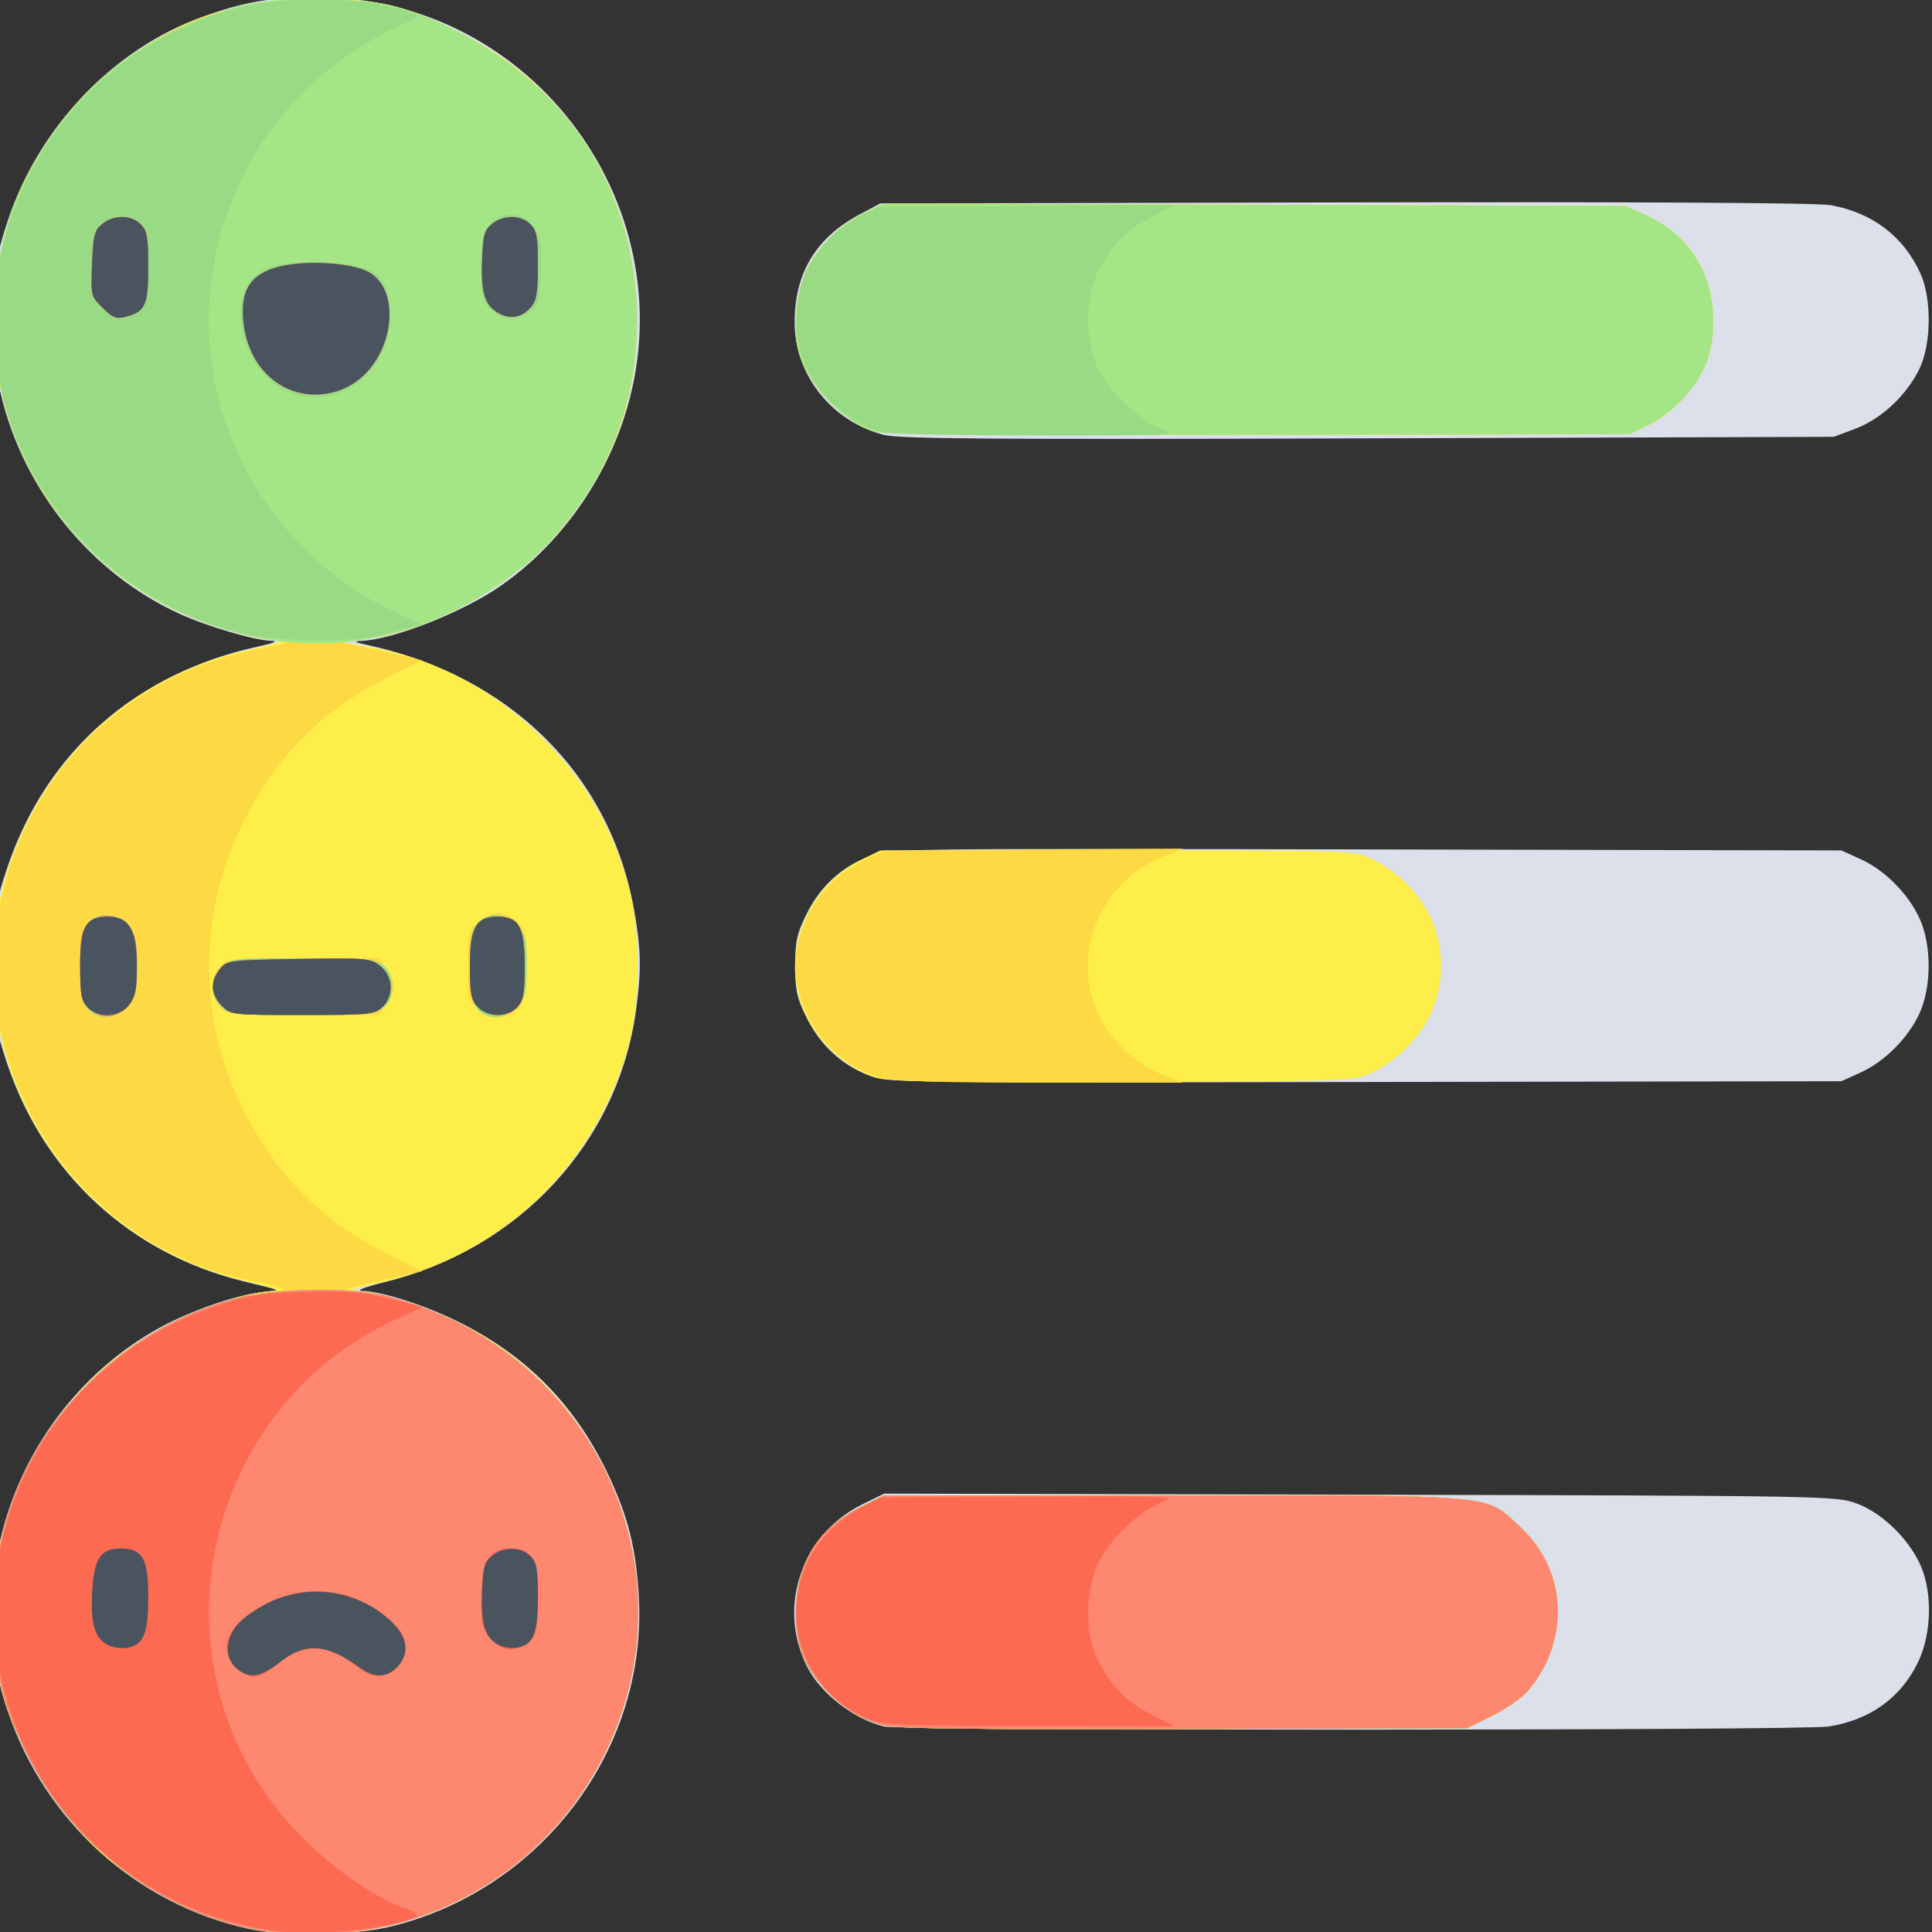 <?xml version="1.0" encoding="UTF-8" standalone="no"?>
<!-- Created with Inkscape (http://www.inkscape.org/) -->

<svg
   version="1.1"
   id="svg2"
   width="24"
   height="24"
   viewBox="0 0 24 24"
   sodipodi:docname="rating_24px.svg"
   inkscape:version="1.2.1 (9c6d41e410, 2022-07-14)"
   xml:space="preserve"
   xmlns:inkscape="http://www.inkscape.org/namespaces/inkscape"
   xmlns:sodipodi="http://sodipodi.sourceforge.net/DTD/sodipodi-0.dtd"
   xmlns="http://www.w3.org/2000/svg"
   xmlns:svg="http://www.w3.org/2000/svg"><rect x="0" y="0" width="24" height="24" fill="#333333" stroke="none"/><defs
     id="defs6" /><sodipodi:namedview
     id="namedview4"
     pagecolor="#ffffff"
     bordercolor="#666666"
     borderopacity="1.0"
     inkscape:pageshadow="2"
     inkscape:pageopacity="0.0"
     inkscape:pagecheckerboard="0"
     showgrid="false"
     fit-margin-top="0"
     fit-margin-left="0"
     fit-margin-right="0"
     fit-margin-bottom="0"
     inkscape:zoom="4.0000002"
     inkscape:cx="26.124999"
     inkscape:cy="37.999998"
     inkscape:window-width="1920"
     inkscape:window-height="1137"
     inkscape:window-x="1912"
     inkscape:window-y="-8"
     inkscape:window-maximized="1"
     inkscape:current-layer="g8"
     inkscape:showpageshadow="2"
     inkscape:deskcolor="#d1d1d1" /><g
     inkscape:groupmode="layer"
     inkscape:label="Image"
     id="g8"
     transform="translate(-39.42,-0.512)"><g
       id="g1782"
       transform="matrix(0.047,0,0,0.047,78.339,14.029)"><path
         style="fill:#dbe0ea"
         d="m -762.397,222.208 c -29.418,-6.406 -53.819,-28.417 -63.508,-57.288 -2.848,-8.486 -3.332,-11.45 -3.754,-22.966 -0.41,-11.214 -0.151,-14.662 1.705,-22.694 5.472,-23.682 21.069,-44.386 42.167,-55.975 7.875,-4.326 19.199,-8.314 26.275,-9.253 l 5.129,-0.681 -9.436,-2.315 c -29.733,-7.295 -52.542,-28.295 -62.301,-57.36 -3.074,-9.154 -3.19,-10.101 -3.19,-26 0,-15.899 0.116,-16.846 3.19,-26 10.225,-30.452 33.966,-51.38 66.237,-58.388 4.266,-0.926 5.462,-1.446 3.48,-1.512 -4.471,-0.149 -16.742,-3.746 -23.994,-7.034 -23.598,-10.7 -41.598,-32.862 -47.526,-58.515 -1.89,-8.18 -2.148,-11.567 -1.736,-22.828 0.421,-11.517 0.906,-14.48 3.754,-22.966 8.251,-24.586 27.844,-45.075 51.177,-53.518 11.275,-4.08 18.099,-5.24 30.778,-5.231 57.203,0.038 98.493,56.692 80.893,110.993 -5.89,18.172 -17.963,34.524 -33.154,44.904 -9.972,6.813 -27.989,13.866 -36.318,14.217 -2.241,0.094 -1.886,0.331 1.644,1.097 37.917,8.233 64.23,34.491 70.48,70.331 1.797,10.307 1.889,15.588 0.456,26.13 -4.76,35 -30.754,63.138 -66.436,71.917 -4.95,1.218 -7.715,2.257 -6.144,2.31 5.107,0.171 14.963,3.174 23.488,7.156 19.515,9.116 33.101,22.742 42.143,42.266 4.919,10.621 6.946,18.86 7.67,31.173 2.383,40.551 -25.699,77.869 -65.839,87.492 -9.784,2.346 -27.839,2.607 -37.331,0.54 z m 168.014,-53.47 c -8.093,-1.979 -16.771,-8.726 -20.371,-15.838 -7.986,-15.777 -1.407,-35.029 14.669,-42.923 l 5.703,-2.8 125.809,0.286 c 123.647,0.281 125.903,0.321 131.239,2.318 6.473,2.422 13.178,8.743 16.534,15.587 3.582,7.305 3.412,18.785 -0.393,26.533 -4.566,9.298 -12.576,15.043 -23.457,16.825 -6.749,1.105 -245.214,1.117 -249.732,0.012 z m -4.076,-172.111 c -7.152,-2.763 -12.775,-7.964 -16.356,-15.13 -2.625,-5.253 -3.068,-7.25 -3.068,-13.821 0,-6.571 0.443,-8.567 3.068,-13.821 3.649,-7.303 9.258,-12.409 16.68,-15.186 5.337,-1.997 7.045,-2.02 131.079,-1.758 l 125.672,0.265 5.099,2.308 c 6.37,2.883 12.612,9.17 15.583,15.692 3.18,6.982 3.18,18.018 0,25 -2.97,6.522 -9.213,12.808 -15.583,15.692 l -5.099,2.308 -126,0.206 c -123.026,0.201 -126.12,0.16 -131.076,-1.755 z m 3.983,-169.279 c -13.741,-3.546 -23.452,-15.718 -23.559,-29.528 -0.102,-13.168 5.633,-22.672 17.436,-28.894 l 5.217,-2.75 122.92,-0.269 c 79.392,-0.174 124.848,0.087 128.365,0.737 10.96,2.026 19.116,8.225 23.563,17.91 3.092,6.734 2.966,18.842 -0.265,25.431 -3.419,6.973 -10.048,13.158 -16.844,15.716 l -5.739,2.16 -123,0.401 c -99.389,0.324 -123.978,0.148 -128.093,-0.914 z"
         id="path1798" /><path
         style="fill:#fdee49"
         d="m -759.646,222.566 c -12.553,-2.091 -27.693,-9.101 -38.879,-18.002 -12.428,-9.89 -24.587,-28.593 -28.856,-44.388 -2.218,-8.207 -3.05,-26.488 -1.596,-35.081 3.726,-22.026 16.194,-42.534 33.765,-55.538 10.744,-7.952 30.138,-15.73 39.767,-15.95 1.684,-0.038 -1.599,-1.148 -7.295,-2.466 -59.205,-13.697 -86.109,-80.712 -52.614,-131.052 12.45,-18.711 31.709,-31.541 54.471,-36.289 5.225,-1.09 8.109,-2.013 6.41,-2.052 -5.341,-0.123 -18.612,-3.962 -26.321,-7.614 -40.94,-19.397 -59.264,-65.495 -43.152,-108.558 4.354,-11.638 14.632,-25.927 24.253,-33.719 17.572,-14.232 32.865,-19.661 55.311,-19.638 16.636,0.017 22.369,1.321 37,8.419 29.692,14.403 47.654,43.225 47.654,76.468 0,20.873 -6.081,37.781 -19.649,54.63 -11.974,14.87 -34.908,27.747 -52.775,29.634 l -6.23,0.658 7.766,1.319 c 16.281,2.764 31.65,10.55 44.078,22.331 12.443,11.795 20.404,25.144 24.749,41.5 2.981,11.222 2.981,29.778 0,41 -8.626,32.477 -34.171,56.669 -67.084,63.533 -5.462,1.139 -7.307,1.809 -5.153,1.871 4.731,0.135 13.541,2.548 21.918,6.003 44.991,18.553 65.347,71.734 44.246,115.593 -14.356,29.839 -44.672,48.8 -77.358,48.383 -5.039,-0.064 -11.53,-0.511 -14.424,-0.994 z m 164.713,-54.228 c -6.17,-1.697 -11.119,-4.911 -15.868,-10.305 -5.383,-6.115 -7.456,-12.68 -6.864,-21.736 0.769,-11.779 6.427,-20.289 17.004,-25.574 l 6.097,-3.047 h 76.662 c 86.898,0 82.112,-0.423 91.422,8.086 12.658,11.569 13.593,30.155 2.194,43.632 -1.497,1.77 -5.721,4.695 -9.387,6.5 l -6.666,3.282 -75.023,0.206 c -57.493,0.158 -76.086,-0.086 -79.572,-1.044 z m -1.657,-171.095 c -8.386,-2.651 -16.175,-10.118 -19.395,-18.593 -5.623,-14.797 1.241,-31.947 15.618,-39.021 l 4.984,-2.453 h 62.5 c 61.73,0 62.557,0.026 67.122,2.137 6.635,3.068 12.397,8.684 15.598,15.202 3.959,8.061 3.959,18.26 0,26.321 -3.201,6.519 -8.963,12.134 -15.598,15.202 -4.546,2.102 -5.636,2.141 -65.622,2.336 -48.42,0.157 -61.868,-0.076 -65.207,-1.132 z m 0.072,-170.648 c -8.689,-2.539 -18.02,-12.234 -20.462,-21.261 -1.705,-6.302 -0.639,-16.288 2.372,-22.221 3.047,-6.003 9.2,-11.838 15.603,-14.799 l 4.622,-2.137 98,0.338 98,0.338 5.046,2.263 c 7.077,3.174 11.914,7.761 15.164,14.379 3.766,7.669 3.944,19.208 0.407,26.418 -3.058,6.232 -8.625,11.854 -14.701,14.845 l -4.915,2.419 -98,0.167 c -56.951,0.097 -99.313,-0.217 -101.135,-0.749 z"
         id="path1796" /><path
         style="fill:#fdd944"
         d="m -759.646,222.566 c -12.553,-2.091 -27.693,-9.101 -38.879,-18.002 -12.428,-9.89 -24.587,-28.593 -28.856,-44.388 -2.218,-8.207 -3.05,-26.488 -1.596,-35.081 3.726,-22.026 16.194,-42.534 33.765,-55.538 10.792,-7.987 30.363,-15.817 39.767,-15.911 4.293,-0.043 1.395,-1.528 -4.697,-2.408 -2.617,-0.378 -7.903,-1.756 -11.745,-3.063 -37.944,-12.905 -62.233,-51.664 -57.061,-91.052 4.924,-37.5 33.02,-66.758 70.478,-73.392 6.704,-1.187 8.357,-2.055 3.914,-2.055 -5.063,0 -18.424,-3.841 -26.238,-7.543 -40.94,-19.397 -59.264,-65.495 -43.152,-108.558 4.354,-11.638 14.632,-25.927 24.253,-33.719 17.572,-14.232 32.865,-19.661 55.311,-19.638 16.636,0.017 22.369,1.321 37,8.419 29.692,14.403 47.654,43.225 47.654,76.468 0,20.873 -6.081,37.781 -19.649,54.63 -11.973,14.868 -34.899,27.743 -52.775,29.636 -5.261,0.557 -5.763,0.766 -3.23,1.343 1.65,0.376 6.572,1.479 10.938,2.452 l 7.938,1.769 -7.438,3.651 c -19.149,9.399 -31.652,21.968 -40.678,40.894 -10.899,22.853 -10.899,49.539 0,72.393 9.027,18.926 21.529,31.496 40.678,40.894 l 7.438,3.651 -7.938,1.753 c -4.366,0.964 -9.063,2.112 -10.438,2.551 -2.328,0.742 -2.27,0.802 0.856,0.876 4.699,0.111 13.498,2.514 21.918,5.985 44.991,18.553 65.347,71.734 44.246,115.593 -14.356,29.839 -44.672,48.8 -77.358,48.383 -5.039,-0.064 -11.53,-0.511 -14.424,-0.994 z m 164.713,-54.228 c -6.17,-1.697 -11.119,-4.911 -15.868,-10.305 -5.383,-6.115 -7.456,-12.68 -6.864,-21.736 0.769,-11.779 6.427,-20.289 17.004,-25.574 l 6.097,-3.047 h 76.662 c 86.898,0 82.112,-0.423 91.422,8.086 12.658,11.569 13.593,30.155 2.194,43.632 -1.497,1.77 -5.721,4.695 -9.387,6.5 l -6.666,3.282 -75.023,0.206 c -57.493,0.158 -76.086,-0.086 -79.572,-1.044 z m -0.278,-171.095 c -9.788,-2.631 -18.346,-11.198 -21.286,-21.309 -4.105,-14.121 2.831,-29.29 16.453,-35.979 l 5.661,-2.78 39.5,-0.227 39.5,-0.227 -5.143,2.007 c -16.865,6.581 -24.839,26.3 -17.05,42.161 3.38,6.883 10.022,13 17.05,15.703 l 5.143,1.978 -37.5,-0.015 c -27.545,-0.011 -38.782,-0.36 -42.328,-1.313 z m -106.259,-17.888 c -2.824,-2.429 -2.913,-2.787 -2.913,-11.679 0,-8.811 0.111,-9.268 2.806,-11.587 3.583,-3.082 7.131,-3.068 10.24,0.041 2.24,2.24 2.455,3.236 2.455,11.389 0,10.097 -1.255,12.717 -6.587,13.746 -2.397,0.462 -3.738,0.035 -6,-1.91 z m -68.413,-0.679 c -1.238,-1.238 -2,-3.333 -2,-5.5 0,-2.167 0.762,-4.262 2,-5.5 1.866,-1.866 3.333,-2 21.927,-2 h 19.927 l 2.073,2.635 c 2.63,3.343 2.63,6.387 0,9.73 l -2.073,2.635 h -19.927 c -18.594,0 -20.061,-0.134 -21.927,-2 z m 173.365,-152.082 c -8.689,-2.539 -18.02,-12.234 -20.462,-21.261 -1.705,-6.302 -0.639,-16.288 2.372,-22.221 3.047,-6.003 9.2,-11.838 15.603,-14.799 l 4.622,-2.137 98,0.338 98,0.338 5.046,2.263 c 7.077,3.174 11.914,7.761 15.164,14.379 3.766,7.669 3.944,19.208 0.407,26.418 -3.058,6.232 -8.625,11.854 -14.701,14.845 l -4.915,2.419 -98,0.167 c -56.951,0.097 -99.313,-0.217 -101.135,-0.749 z"
         id="path1794" /><path
         style="fill:#a4e686"
         d="m -759.646,222.566 c -25.804,-4.299 -49.885,-22.731 -61.692,-47.219 -5.807,-12.045 -7.544,-18.846 -8.237,-32.251 -1.25,-24.197 6.412,-45.531 22.477,-62.584 11.845,-12.573 25.39,-20.763 41.245,-24.937 10.611,-2.794 30.95,-3.064 40.529,-0.539 53.684,14.152 80.988,71.24 57.461,120.142 -14.356,29.839 -44.672,48.8 -77.358,48.383 -5.039,-0.064 -11.53,-0.511 -14.424,-0.994 z m 164.713,-54.228 c -6.17,-1.697 -11.119,-4.911 -15.868,-10.305 -5.383,-6.115 -7.456,-12.68 -6.864,-21.736 0.769,-11.779 6.427,-20.289 17.004,-25.574 l 6.097,-3.047 h 76.662 c 86.898,0 82.112,-0.423 91.422,8.086 12.658,11.569 13.593,30.155 2.194,43.632 -1.497,1.77 -5.721,4.695 -9.387,6.5 l -6.666,3.282 -75.023,0.206 c -57.493,0.158 -76.086,-0.086 -79.572,-1.044 z M -802.568,-19.339 c -3.401,-1.356 -4.315,-4.174 -4.315,-13.307 0,-6.727 0.377,-8.92 1.844,-10.732 2.669,-3.296 7.777,-3.086 10.814,0.445 2.028,2.357 2.342,3.78 2.342,10.611 0,6.781 -0.316,8.236 -2.25,10.363 -2.68,2.947 -5.453,3.809 -8.435,2.62 z m 103,0 c -3.401,-1.356 -4.315,-4.174 -4.315,-13.307 0,-6.727 0.377,-8.92 1.844,-10.732 2.669,-3.296 7.777,-3.086 10.814,0.445 2.028,2.357 2.342,3.78 2.342,10.611 0,6.781 -0.316,8.236 -2.25,10.363 -2.68,2.947 -5.453,3.809 -8.435,2.62 z m -70.141,-2.298 c -2.884,-3.07 -2.772,-7.179 0.28,-10.231 2.433,-2.433 2.619,-2.455 21.389,-2.455 17.01,0 19.17,0.19 21.245,1.871 3.211,2.6 3.211,8.658 0,11.258 -2.079,1.683 -4.242,1.871 -21.526,1.871 -18.792,0 -19.263,-0.051 -21.389,-2.314 z m 11.167,-97.165 c -43.298,-7.857 -73.203,-44.883 -71.051,-87.969 0.77,-15.424 4.313,-27.591 11.47,-39.388 12.558,-20.701 29.486,-33.296 53.739,-39.982 8.546,-2.356 31.643,-2.27 40.5,0.151 16.942,4.631 34.709,16.171 45.718,29.693 18.795,23.087 23.812,56.812 12.614,84.803 -5.638,14.093 -15.073,26.711 -26.47,35.402 -20.073,15.306 -43.662,21.438 -66.52,17.29 z m 162.023,-54.602 c -8.689,-2.539 -18.02,-12.234 -20.462,-21.261 -1.705,-6.302 -0.639,-16.288 2.372,-22.221 3.047,-6.003 9.2,-11.838 15.603,-14.799 l 4.622,-2.137 98,0.338 98,0.338 5.046,2.263 c 7.077,3.174 11.914,7.761 15.164,14.379 3.766,7.669 3.944,19.208 0.407,26.418 -3.058,6.232 -8.625,11.854 -14.701,14.845 l -4.915,2.419 -98,0.167 c -56.951,0.097 -99.313,-0.217 -101.135,-0.749 z"
         id="path1792" /><path
         style="fill:#99da85"
         d="m -759.646,222.566 c -25.804,-4.299 -49.885,-22.731 -61.692,-47.219 -5.807,-12.045 -7.544,-18.846 -8.237,-32.251 -1.25,-24.197 6.412,-45.531 22.477,-62.584 11.845,-12.573 25.39,-20.763 41.245,-24.937 10.611,-2.794 30.95,-3.064 40.529,-0.539 53.684,14.152 80.988,71.24 57.461,120.142 -14.356,29.839 -44.672,48.8 -77.358,48.383 -5.039,-0.064 -11.53,-0.511 -14.424,-0.994 z m 164.713,-54.228 c -6.17,-1.697 -11.119,-4.911 -15.868,-10.305 -5.383,-6.115 -7.456,-12.68 -6.864,-21.736 0.769,-11.779 6.427,-20.289 17.004,-25.574 l 6.097,-3.047 h 76.662 c 86.898,0 82.112,-0.423 91.422,8.086 12.658,11.569 13.593,30.155 2.194,43.632 -1.497,1.77 -5.721,4.695 -9.387,6.5 l -6.666,3.282 -75.023,0.206 c -57.493,0.158 -76.086,-0.086 -79.572,-1.044 z M -802.568,-19.339 c -3.401,-1.356 -4.315,-4.174 -4.315,-13.307 0,-6.727 0.377,-8.92 1.844,-10.732 2.669,-3.296 7.777,-3.086 10.814,0.445 2.028,2.357 2.342,3.78 2.342,10.611 0,6.781 -0.316,8.236 -2.25,10.363 -2.68,2.947 -5.453,3.809 -8.435,2.62 z m 103,0 c -3.401,-1.356 -4.315,-4.174 -4.315,-13.307 0,-6.727 0.377,-8.92 1.844,-10.732 2.669,-3.296 7.777,-3.086 10.814,0.445 2.028,2.357 2.342,3.78 2.342,10.611 0,6.781 -0.316,8.236 -2.25,10.363 -2.68,2.947 -5.453,3.809 -8.435,2.62 z m -70.141,-2.298 c -2.884,-3.07 -2.772,-7.179 0.28,-10.231 2.433,-2.433 2.619,-2.455 21.389,-2.455 17.01,0 19.17,0.19 21.245,1.871 3.211,2.6 3.211,8.658 0,11.258 -2.079,1.683 -4.242,1.871 -21.526,1.871 -18.792,0 -19.263,-0.051 -21.389,-2.314 z m 7.326,-98.165 c -32.606,-7.174 -58.514,-33.255 -65.586,-66.021 -2.046,-9.479 -1.554,-28.49 0.984,-38 8.174,-30.635 30.968,-53.429 61.603,-61.603 10.595,-2.827 28.684,-3.071 39.75,-0.536 4.263,0.976 7.75,2.151 7.75,2.609 0,0.459 -1.462,1.344 -3.25,1.967 -5.294,1.845 -16.296,8.767 -22.339,14.056 -36.321,31.783 -39.405,86.688 -6.846,121.855 7.984,8.624 16.558,14.945 26.547,19.572 l 7.316,3.389 -3.964,1.051 c -9.854,2.613 -13.69,3.089 -24.464,3.037 -6.325,-0.03 -14.2,-0.649 -17.5,-1.375 z m 168,-53.459 c -8.56,-2.093 -16.823,-9.108 -20.686,-17.562 -3.148,-6.89 -3.175,-18.103 -0.059,-24.5 3.28,-6.733 7.422,-11.229 13.389,-14.534 l 5.356,-2.966 39.499,-0.294 39.499,-0.294 -6.234,3.115 c -6.705,3.35 -10.954,7.745 -14.449,14.943 -3.341,6.882 -3.143,18.75 0.427,25.638 3.233,6.238 11.33,13.719 17.033,15.738 3.886,1.376 1.216,1.494 -33.275,1.473 -20.625,-0.013 -38.85,-0.354 -40.5,-0.757 z m -156.453,-10.367 c -11.794,-3.76 -18.045,-22.851 -10.088,-30.808 3.298,-3.298 8.846,-4.307 20.35,-3.7 12.28,0.648 15.713,3.739 15.669,14.109 -0.038,9.024 -5.113,16.773 -13.196,20.15 -4.229,1.766 -7.757,1.835 -12.735,0.248 z m 52.407,-22.15 c -2.237,-2.237 -2.455,-3.241 -2.455,-11.311 0,-7.424 0.318,-9.198 1.966,-10.967 2.61,-2.802 5.212,-3.53 8.349,-2.337 4.688,1.782 5.931,5.068 5.538,14.641 -0.313,7.61 -0.627,8.828 -2.714,10.518 -3.287,2.661 -7.705,2.437 -10.685,-0.543 z"
         id="path1790" /><path
         style="fill:#fd876f"
         d="m -759.646,222.566 c -25.804,-4.299 -49.885,-22.731 -61.692,-47.219 -5.807,-12.045 -7.544,-18.846 -8.237,-32.251 -1.25,-24.197 6.412,-45.531 22.477,-62.584 11.845,-12.573 25.39,-20.763 41.245,-24.937 10.611,-2.794 30.95,-3.064 40.529,-0.539 53.684,14.152 80.988,71.24 57.461,120.142 -14.356,29.839 -44.672,48.8 -77.358,48.383 -5.039,-0.064 -11.53,-0.511 -14.424,-0.994 z m 164.713,-54.228 c -6.17,-1.697 -11.119,-4.911 -15.868,-10.305 -5.383,-6.115 -7.456,-12.68 -6.864,-21.736 0.769,-11.779 6.427,-20.289 17.004,-25.574 l 6.097,-3.047 h 76.662 c 86.898,0 82.112,-0.423 91.422,8.086 12.658,11.569 13.593,30.155 2.194,43.632 -1.497,1.77 -5.721,4.695 -9.387,6.5 l -6.666,3.282 -75.023,0.206 c -57.493,0.158 -76.086,-0.086 -79.572,-1.044 z M -802.538,-19.604 c -3.667,-1.922 -4.345,-3.938 -4.345,-12.91 0,-7.476 0.303,-9.112 2,-10.809 3.223,-3.223 7.521,-2.979 10.75,0.611 1.928,2.143 2.25,3.619 2.25,10.31 0,6.266 -0.391,8.306 -1.978,10.323 -2.241,2.849 -5.947,3.906 -8.677,2.475 z m 33.109,-2.173 c -2.944,-2.944 -3.142,-6.474 -0.545,-9.685 1.867,-2.308 2.33,-2.368 20.791,-2.669 18,-0.294 19.008,-0.209 21.59,1.823 3.478,2.736 3.727,7.96 0.521,10.947 -2.042,1.902 -3.451,2.039 -21.045,2.039 -18.688,0 -18.879,-0.022 -21.311,-2.455 z m 67.584,0.266 c -1.725,-1.852 -2.039,-3.516 -2.039,-10.811 0,-10.091 1.652,-13 7.384,-13 5.619,0 7.116,2.734 7.116,13 0,7.241 -0.336,9.161 -1.905,10.895 -2.574,2.844 -7.867,2.802 -10.556,-0.084 z m -51.235,-163.852 c -6.714,-3.546 -10.804,-11.129 -10.804,-20.032 0,-6.836 3.221,-10.416 10.785,-11.987 6.927,-1.439 17.908,-0.667 22.218,1.562 9.239,4.778 6.9,22.798 -3.844,29.611 -5.562,3.527 -12.66,3.855 -18.356,0.846 z m -47.88,-20.882 c -3.087,-3.087 -3.122,-3.235 -2.775,-11.691 0.311,-7.566 0.627,-8.786 2.712,-10.475 3.061,-2.478 7.612,-2.439 10.139,0.088 1.715,1.715 2,3.333 2,11.345 0,10.193 -0.767,11.817 -6.225,13.179 -2.217,0.553 -3.307,0.097 -5.852,-2.447 z m 105.096,1.631 c -3.987,-2.006 -5.128,-5.35 -4.796,-14.056 0.261,-6.833 0.603,-8.094 2.648,-9.75 3.05,-2.47 7.604,-2.426 10.127,0.098 1.7,1.7 2,3.333 2,10.889 0,7.028 -0.366,9.313 -1.75,10.913 -2.368,2.739 -5.249,3.406 -8.23,1.906 z"
         id="path1788" /><path
         style="fill:#fc6b51"
         d="m -756.383,222.635 c -34.558,-5.371 -61.52,-29.601 -70.618,-63.458 -3.01,-11.201 -3.003,-30.643 0.015,-41.946 7.567,-28.345 28.151,-50.232 56.103,-59.654 8.216,-2.769 11.266,-3.266 22.558,-3.675 12.414,-0.449 17.231,0.052 27.906,2.907 l 3.964,1.06 -7.316,3.389 c -49.589,22.969 -64.749,87.035 -30.705,129.758 8.886,11.151 23.188,22.185 33.342,25.724 1.788,0.623 3.25,1.503 3.25,1.955 0,1.404 -13.732,4.028 -23.342,4.461 -5.037,0.227 -11.858,-0.007 -15.158,-0.52 z m 159.203,-55.4 c -6.319,-2.254 -11.514,-6.303 -15.166,-11.821 -10.323,-15.596 -4.966,-35.555 11.963,-44.573 l 5,-2.664 39.5,-0.2 c 36.595,-0.185 39.186,-0.087 35.233,1.339 -6.089,2.196 -14.484,10.234 -17.327,16.591 -3.224,7.21 -3.292,18.323 -0.151,24.77 3.483,7.148 7.806,11.625 14.419,14.929 l 6.145,3.071 -37.91,-0.044 c -29.262,-0.034 -38.776,-0.353 -41.707,-1.398 z m -168.314,-13.899 c -5.726,-4.925 -2.339,-12.09 8.141,-17.217 6.917,-3.384 13.773,-4.077 20.63,-2.083 6.631,1.928 14.576,7.74 15.474,11.321 0.933,3.717 -0.738,7.604 -3.924,9.131 -3.321,1.592 -5.391,1.02 -10.228,-2.824 -6.545,-5.201 -13.264,-4.713 -20.649,1.5 -3.717,3.127 -5.962,3.168 -9.445,0.172 z m 67.636,-7.479 c -2.859,-2.859 -3.025,-3.461 -3.025,-10.967 0,-9.721 2.001,-13.212 7.573,-13.212 6.027,0 7.427,2.516 7.427,13.345 0,10.193 -0.767,11.817 -6.225,13.179 -2.205,0.55 -3.301,0.103 -5.75,-2.345 z M -804.883,-21.323 c -1.704,-1.704 -2,-3.333 -2,-11 0,-10.454 1.455,-13 7.427,-13 5.53,0 7.573,3.506 7.573,13 0,6.306 -0.382,8.216 -2.073,10.365 -2.597,3.302 -7.95,3.613 -10.927,0.635 z m 35.455,-0.455 c -2.944,-2.944 -3.142,-6.474 -0.545,-9.685 1.867,-2.308 2.33,-2.368 20.791,-2.669 18,-0.294 19.008,-0.209 21.59,1.823 3.478,2.736 3.727,7.96 0.521,10.947 -2.042,1.902 -3.451,2.039 -21.045,2.039 -18.688,0 -18.879,-0.022 -21.311,-2.455 z m 67.584,0.266 c -1.725,-1.852 -2.039,-3.516 -2.039,-10.811 0,-10.091 1.652,-13 7.384,-13 5.619,0 7.116,2.734 7.116,13 0,7.241 -0.336,9.161 -1.905,10.895 -2.574,2.844 -7.867,2.802 -10.556,-0.084 z m -51.235,-163.852 c -6.714,-3.546 -10.804,-11.129 -10.804,-20.032 0,-6.836 3.221,-10.416 10.785,-11.987 6.927,-1.439 17.908,-0.667 22.218,1.562 9.239,4.778 6.9,22.798 -3.844,29.611 -5.562,3.527 -12.66,3.855 -18.356,0.846 z m -47.88,-20.882 c -3.087,-3.087 -3.122,-3.235 -2.775,-11.691 0.311,-7.566 0.627,-8.786 2.712,-10.475 3.061,-2.478 7.612,-2.439 10.139,0.088 1.715,1.715 2,3.333 2,11.345 0,10.193 -0.767,11.817 -6.225,13.179 -2.217,0.553 -3.307,0.097 -5.852,-2.447 z m 105.096,1.631 c -3.987,-2.006 -5.128,-5.35 -4.796,-14.056 0.261,-6.833 0.603,-8.094 2.648,-9.75 3.05,-2.47 7.604,-2.426 10.127,0.098 1.7,1.7 2,3.333 2,10.889 0,7.028 -0.366,9.313 -1.75,10.913 -2.368,2.739 -5.249,3.406 -8.23,1.906 z"
         id="path1786" /><path
         style="fill:#49545f"
         d="m -762.883,154.957 c -5.505,-1.987 -6.656,-8.159 -2.454,-13.153 1.4,-1.664 5.097,-4.274 8.214,-5.799 10.96,-5.362 24.313,-3.189 32.848,5.346 3.848,3.848 4.439,7.866 1.642,11.172 -2.852,3.37 -6.317,3.611 -10.275,0.713 -8.732,-6.393 -14.43,-6.836 -20.989,-1.632 -3.919,3.109 -6.743,4.163 -8.986,3.353 z m -35.783,-7.396 c -4.11,-1.521 -5.461,-5.187 -5.071,-13.77 0.423,-9.323 2.154,-12.115 7.509,-12.115 5.844,0 7.345,2.611 7.345,12.777 0,9.605 -1.203,12.646 -5.312,13.431 -1.303,0.249 -3.315,0.103 -4.471,-0.324 z m 102.58,-0.298 c -3.758,-1.873 -4.901,-5.356 -4.573,-13.934 0.261,-6.833 0.603,-8.094 2.648,-9.75 3.05,-2.47 7.604,-2.426 10.127,0.098 1.696,1.696 2,3.333 2,10.777 0,9.682 -1.199,12.645 -5.443,13.456 -1.376,0.263 -3.517,-0.029 -4.759,-0.648 z M -804.883,-21.323 c -1.704,-1.704 -2,-3.333 -2,-11 0,-10.454 1.455,-13 7.427,-13 5.53,0 7.573,3.506 7.573,13 0,6.306 -0.382,8.216 -2.073,10.365 -2.597,3.302 -7.95,3.613 -10.927,0.635 z m 35.455,-0.455 c -2.944,-2.944 -3.142,-6.474 -0.545,-9.685 1.867,-2.308 2.33,-2.368 20.791,-2.669 18,-0.294 19.008,-0.209 21.59,1.823 3.478,2.736 3.727,7.96 0.521,10.947 -2.042,1.902 -3.451,2.039 -21.045,2.039 -18.688,0 -18.879,-0.022 -21.311,-2.455 z m 67.584,0.266 c -1.725,-1.852 -2.039,-3.516 -2.039,-10.811 0,-10.091 1.652,-13 7.384,-13 5.619,0 7.116,2.734 7.116,13 0,7.241 -0.336,9.161 -1.905,10.895 -2.574,2.844 -7.867,2.802 -10.556,-0.084 z m -51.235,-163.852 c -6.714,-3.546 -10.804,-11.129 -10.804,-20.032 0,-6.836 3.221,-10.416 10.785,-11.987 6.927,-1.439 17.908,-0.667 22.218,1.562 9.239,4.778 6.9,22.798 -3.844,29.611 -5.562,3.527 -12.66,3.855 -18.356,0.846 z m -47.88,-20.882 c -3.087,-3.087 -3.122,-3.235 -2.775,-11.691 0.311,-7.566 0.627,-8.786 2.712,-10.475 3.061,-2.478 7.612,-2.439 10.139,0.088 1.715,1.715 2,3.333 2,11.345 0,10.193 -0.767,11.817 -6.225,13.179 -2.217,0.553 -3.307,0.097 -5.852,-2.447 z m 105.096,1.631 c -3.987,-2.006 -5.128,-5.35 -4.796,-14.056 0.261,-6.833 0.603,-8.094 2.648,-9.75 3.05,-2.47 7.604,-2.426 10.127,0.098 1.7,1.7 2,3.333 2,10.889 0,7.028 -0.366,9.313 -1.75,10.913 -2.368,2.739 -5.249,3.406 -8.23,1.906 z"
         id="path1784" /></g></g></svg>
